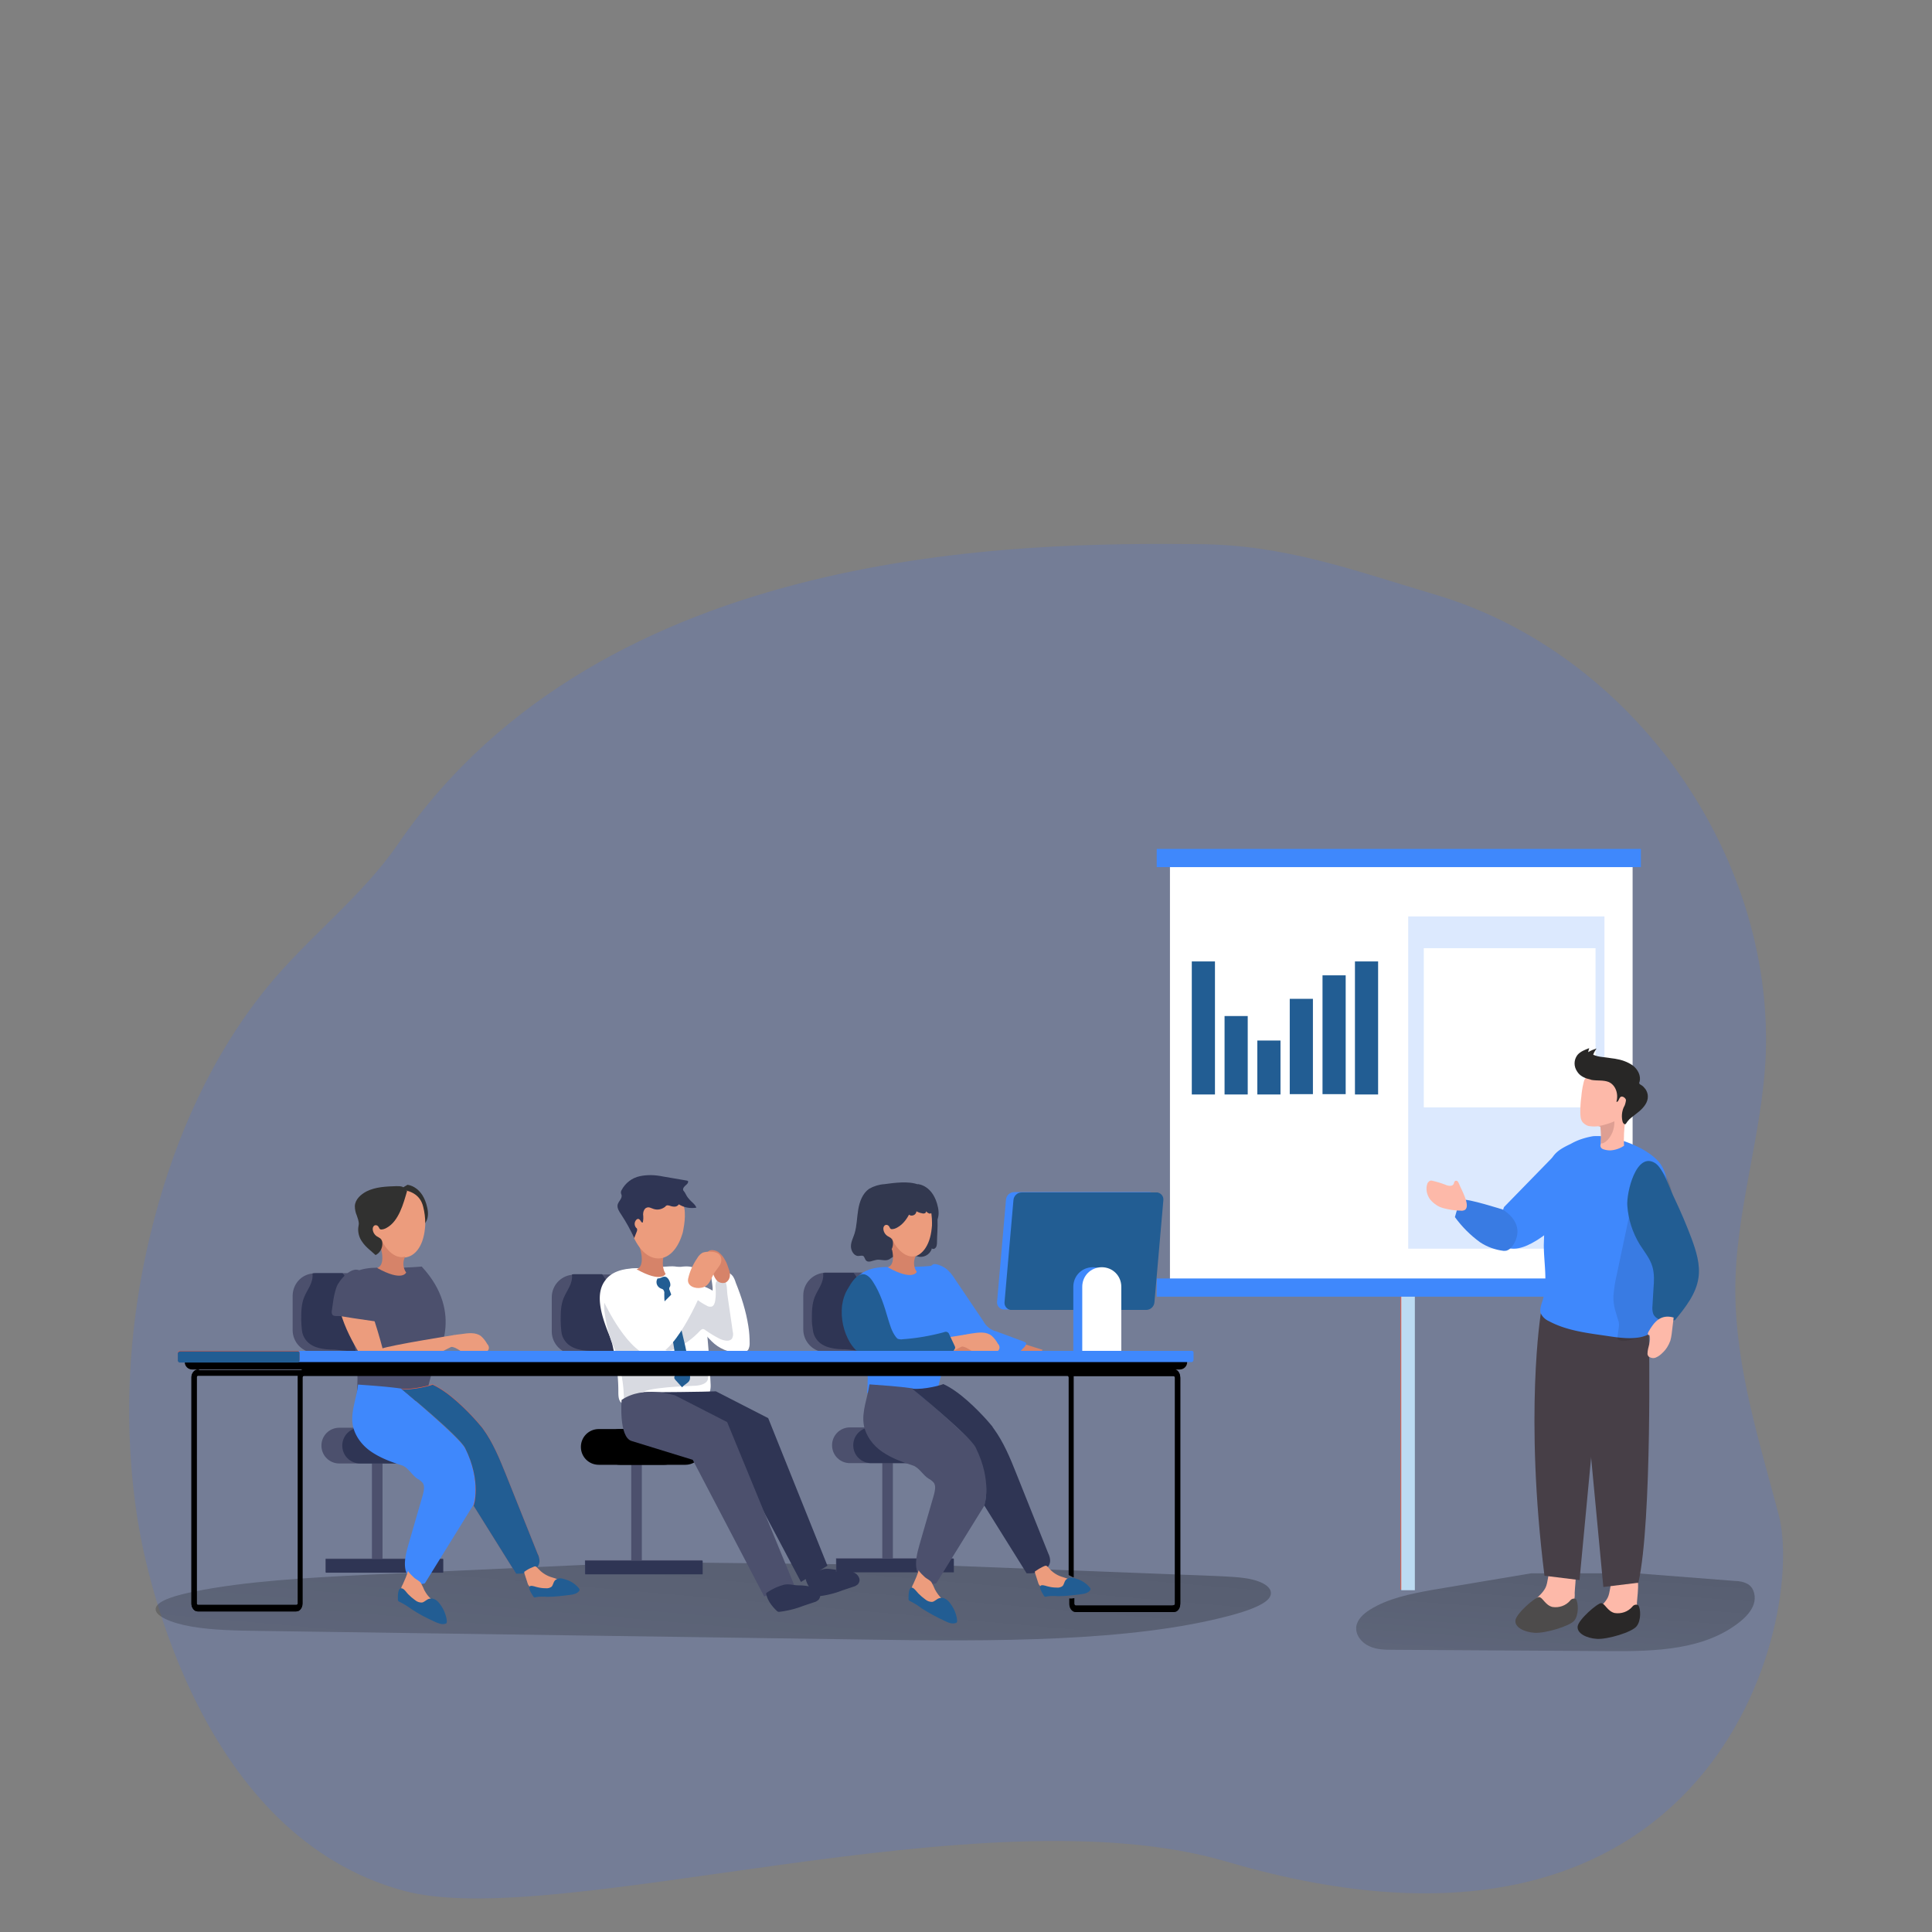 <?xml version="1.0" encoding="utf-8"?>
<svg viewBox="0 0 500 500" xmlns="http://www.w3.org/2000/svg">
  <rect x="0" y="0" width="500" height="500" fill="#808080" stroke="none"/>
  <defs>
    <path id="H" d="M161.7 278.3h-19.8c-3 0-5.4-2.4-5.4-5.4 0-3 2.4-5.4 5.4-5.4h19.8c3 0 5.4 2.4 5.4 5.4 0 3-2.5 5.4-5.4 5.4z"/>
    <path id="I" d="M214.3 310.2a16.28 16.28 0 013.1.3c1 .1 1.9.5 2.6 1.1.4.4.7.9.8 1.4.1.6-.1 1.1-.5 1.6-.4.3-.8.6-1.3.7l-3.3 1.1c-2.3.9-4.7 1.5-7.2 1.8h-.4c-.1-.1-.2-.1-.3-.2-1.5-1.4-2.9-3.2-3.3-5.2v-.2c0-.1.1-.1.2-.2 1.5-1 3.1-1.8 4.9-2.3 1.6-.5 3.1.1 4.7.1z"/>
    <path id="J" d="M81 215.7c4.2.3 6.7-3.6 7.2-8.7.1-.6.1-1.1.1-1.7 0-1.7-.2-3.3-.6-4.9-1.8-7.8-13-4.7-13-4.7-8.7 3.9-1 19.4 6.3 20z"/>
    <path id="K" d="M76.6 243.2l-3.2 7s-6.9-8.6-9.5-17.8c-2.3-8.2 1.8-10.2 1.8-10.2 3.1-1.1 5.2 3.3 8.3 12.2 1.6 4.9 2.6 8.8 2.6 8.8z"/>
    <path id="L" d="M82.3 255.4s17.3 14.1 19.2 17.8c5.1 10.2 2.6 17.5 2.6 17.5l12.8 20.5c3 .1 6.9-.7 7.1-3.7 0-.8-.2-1.7-.6-2.4l-9.6-24c-1.9-4.7-3.9-9.6-6.9-13.7l-.3-.4c-.2-.2-.8-1-1.8-2.1-2.8-3.1-8.2-8.6-13.1-10.8-.1.1-5.9 1.8-9.4 1.3z"/>
    <path id="M" d="M264.5 231.5h40.7c1.3 0 2.4-1 2.5-2.3l2.7-30.9c.1-1.1-.7-2.1-1.8-2.3h-41c-1.3 0-2.4 1-2.5 2.3l-2.7 30.9c-.1 1.1.7 2.1 1.8 2.3h.3z"/>
    <path id="N" d="M18.8 251.9v68.3c0 1.3.9 2.4 1.9 2.4h29.7c1.1 0 1.9-1.1 1.9-2.4v-68.3c0-.2.2-.5.4-.5h230.8c.2 0 .4.3.4.5v59.7c.3.2.7.3 1 .5l.5.2v-60.8h30.2c.2 0 .4.3.4.5v68.3c0 .2-.2.5-.4.5H286c-.2 0-.4-.3-.4-.5v-1.7c-.5.1-1 .2-1.5.1v1.7c0 1.3.9 2.4 1.9 2.4h29.7c1.1 0 1.9-1.1 1.9-2.4v-68.3c0-1.3-.9-2.4-1.9-2.4H20.8c-1.1-.2-2 .9-2 2.2zm1.6 0c0-.3.2-.5.4-.5H51v68.8c0 .2-.2.5-.4.5H20.8c-.3 0-.4-.3-.4-.5v-68.3z"/>
    <path id="O" d="M20.8 322.6h29.7c1.1 0 1.9-1.1 1.9-2.4v-68.3c0-.2.2-.5.4-.5h262.9c.3 0 .4.2.4.5v68.3c0 .3-.2.5-.4.5-.5.1-.8.6-.7 1.1.1.4.4.7.7.7 1.1 0 1.9-1.1 1.9-2.4v-68.3c0-1.3-.9-2.4-1.9-2.4H52.9c-1.1 0-1.9 1.1-1.9 2.4v68.3c0 .2-.2.5-.4.5H20.8c-.3 0-.4-.2-.4-.5v-68.3c0-.3.2-.5.4-.5.5-.1.8-.6.7-1.1-.1-.4-.4-.7-.7-.7-1.1 0-1.9 1.1-1.9 2.4v68.3c-.1 1.3.8 2.4 1.9 2.4z"/>
    <path id="P" d="M15.3 244H51c.3 0 .6.3.5.7v2c0 .3-.2.6-.5.7H15.3c-.4 0-.7-.4-.6-.8v-1.7c-.1-.5.2-.8.6-.9z"/>
  </defs>
  <g class="X" transform="matrix(0.856, 0, 0, 0.856, 33.424, 140.733)" style="fill: rgb(252, 91, 63);">
    <path d="M2.7 295.9c2.7 16.8 19.4 94.8 80.2 111.3 46 12.6 175.2-30.5 248.8-8.8C479.8 442 507 325 498.7 293.5c-5.8-22-12.9-44.1-13.1-67.1-.2-24 8.2-47.7 9.2-71.9 2.3-61.3-40.7-121.4-99.5-139C370.1 8 349.6.3 323.3.1 270-.4 143.6.1 81.4 90.6c-11.1 16.2-27.3 28.3-39.7 43.5-16.6 20.4-27.6 45-34.2 70.4-7.8 29.8-9.7 61.2-4.8 91.4z" opacity=".18" class="d" style="fill: rgb(63, 114, 252);"/>
    <path d="M384.4 209.8h4.1v106.4h-4.1z"/>
  </g>
  <path d="M 362.65 320.419 L 366.162 320.419 L 366.162 411.548 L 362.65 411.548 Z" fill="#bcdbf2" style=""/>
  <linearGradient id="A" gradientUnits="userSpaceOnUse" x1="128.636" y1="169.304" x2="89.457" y2="-359.522" gradientTransform="matrix(0.462, 0.006, 0.006, -0.462, 133.826, 380.443)">
    <stop offset="0.01"/>
    <stop offset="0.08" stop-opacity=".69"/>
    <stop offset="0.21" stop-opacity=".32"/>
    <stop offset="1" stop-opacity="0"/>
  </linearGradient>
  <path d="M 243.944 405.124 L 314.603 407.865 C 317.943 408.036 321.454 408.122 324.195 408.807 C 328.649 409.92 329.848 412.061 328.22 413.86 C 326.593 415.573 322.653 416.943 318.542 418.057 C 292.763 424.994 256.705 424.823 223.56 424.309 L 67.34 422.082 C 61.345 421.996 55.093 421.911 49.612 420.969 C 44.13 420.027 39.591 418.057 40.362 416.001 C 41.047 414.117 45.672 412.832 50.297 411.89 C 63.829 409.149 79.931 408.293 95.604 407.522 L 167.119 404.268" fill="url(#A)" style=""/>
  <linearGradient id="B" gradientUnits="userSpaceOnUse" x1="607.068" y1="109.88" x2="580.512" y2="-248.631" gradientTransform="matrix(0.462, 0, 0, -0.462, 127.399, 392.867)">
    <stop offset="0.01"/>
    <stop offset="0.08" stop-opacity=".69"/>
    <stop offset="0.21" stop-opacity=".32"/>
    <stop offset="1" stop-opacity="0"/>
  </linearGradient>
  <path d="M 423.716 407.18 L 448.982 409.149 C 450.181 409.149 451.38 409.406 452.408 410.006 C 454.035 411.034 454.464 413.346 453.864 415.145 C 453.265 416.943 451.894 418.399 450.438 419.598 C 441.274 427.05 428.427 427.392 416.522 427.307 L 360.68 426.964 C 358.539 426.964 356.312 426.964 354.343 426.022 C 352.373 425.165 350.745 423.11 351.002 420.969 C 351.259 419.084 352.887 417.628 354.514 416.601 C 359.31 413.603 365.048 412.49 370.701 411.462 L 396.224 407.18" fill="url(#B)" style=""/>
  <path d="M 302.783 222.354 L 422.517 222.354 L 422.517 332.496 L 302.783 332.496 Z" class="Y" style="fill: rgb(255, 255, 255);"/>
  <path d="M 364.449 237.171 L 415.237 237.171 L 415.237 323.16 L 364.449 323.16 Z" opacity=".18" class="X d" style="fill: rgb(63, 136, 252);"/>
  <path d="M 368.474 245.393 L 412.925 245.393 L 412.925 286.589 L 368.474 286.589 Z" class="Y" style="fill: rgb(255, 255, 255);"/>
  <path d="M 299.357 219.699 L 424.659 219.699 L 424.659 224.409 L 299.357 224.409 Z M 299.357 330.868 L 424.659 330.868 L 424.659 335.579 L 299.357 335.579 Z" class="X" style="fill: rgb(63, 136, 252);"/>
  <g class="Z" transform="matrix(0.856, 0, 0, 0.856, 33.424, 140.733)" style="fill: rgb(76, 80, 109);">
    <path d="M151.8 278.3h3.2v29.5h-3.2z"/>
    <path d="M137.8 307.3h35.5v4.1h-35.5z"/>
  </g>
  <path d="M 151.446 403.925 L 181.85 403.925 L 181.85 407.436 L 151.446 407.436 Z" class="a" style="fill: rgb(47, 53, 84);"/>
  <path d="M 171.915 379.087 L 154.957 379.087 C 152.388 379.087 150.332 377.032 150.332 374.463 C 150.332 371.893 152.388 369.838 154.957 369.838 L 171.915 369.838 C 174.485 369.838 176.54 371.893 176.54 374.463 C 176.54 377.032 174.399 379.087 171.915 379.087 Z" style=""/>
  <path d="M 177.397 379.087 L 160.438 379.087 C 157.869 379.087 155.814 377.032 155.814 374.463 C 155.814 371.893 157.869 369.838 160.438 369.838 L 177.397 369.838 C 179.966 369.838 182.021 371.893 182.021 374.463 C 182.021 377.032 179.88 379.087 177.397 379.087 Z" style=""/>
  <path d="M 142.795 335.75 L 142.795 344.572 C 142.795 347.826 145.45 350.481 148.705 350.481 L 157.526 350.481 C 160.781 350.481 163.436 347.826 163.436 344.572 L 163.436 335.75 C 163.436 332.496 160.781 329.841 157.526 329.841 L 148.705 329.841 C 148.448 329.841 148.191 329.841 147.934 329.926 C 145.022 330.269 142.795 332.753 142.795 335.75 Z" class="Z" style="fill: rgb(76, 80, 109);"/>
  <path d="M 145.279 344.572 C 145.365 345.514 145.707 346.37 146.307 347.141 C 147.934 349.282 151.017 349.625 153.672 349.625 C 155.642 349.711 162.665 351.167 162.151 347.826 C 161.894 346.028 160.867 344.229 160.267 342.516 C 159.753 340.803 158.64 338.577 158.64 336.864 C 158.297 335.236 157.783 333.609 157.184 332.067 C 156.841 331.297 156.413 330.526 155.814 329.755 L 148.79 329.755 C 148.534 329.755 148.277 329.755 148.02 329.841 C 148.277 332.239 146.735 333.866 145.879 335.921 C 145.108 337.806 145.108 339.776 145.108 341.831 C 145.108 342.773 145.193 343.715 145.279 344.572 Z" class="a" style="fill: rgb(47, 53, 84);"/>
  <g class="Y" transform="matrix(0.856, 0, 0, 0.856, 33.424, 140.733)" style="fill: rgb(255, 255, 255);">
    <path d="M144.8 238.4c.5 1.2 1 2.4 1.3 3.7l1 4.6c.5 3.1.8 6.3.8 9.5 0 1.3 0 2.7.9 3.5.7.5 1.5.9 2.3.9 1.6.3 3.1 1 4.7 1.2 1.8.3 3.6.4 5.3.3 5.3 0 15.1-.6 14.7-8-.4-8.3-1-16.5-2.2-24.8-.4-2.8-.5-6-1.3-8.7-.7-2.2-3.3-2.3-5.5-2h-.4c-.4 0-.8.1-1.3.2a63.26 63.26 0 01-8.7.3c-3.3-.1-8.5-.4-11.7 2.7-.2.2-.4.4-.6.7-3.3 4-1.5 10.3.7 15.9z"/>
    <path d="M187.2 236.5c.3 1.8.4 3.5.4 5.3 0 .6-.1 1.2-.4 1.8-.5.8-1.7 1-2.7 1-3.2 0-6.2-1.3-8.4-3.5-2.1-2.1-4-4.3-5.7-6.7-1-1.1-1.4-2.6-1.3-4.1 0-2 .1-4 .3-6 0-.5 3.3-.1 3.6 0 1.2.3 2.4.9 3.4 1.5.1-1.3-.3-2.8-.4-4.2-.1-.4 0-.8.1-1.2.4-.7 1.3-.7 2-.7 1.6.1 3.4.4 4.4 1.7.4.6.7 1.3.9 2 1.7 4.2 3.1 8.6 3.8 13.1z"/>
  </g>
  <path d="M 189.644 344.657 C 189.815 345.257 189.73 345.856 189.473 346.37 C 188.873 347.312 187.417 346.97 186.389 346.542 C 185.019 345.856 183.734 345.086 182.535 344.229 C 182.364 344.058 182.021 343.887 181.764 343.972 C 181.593 344.058 181.422 344.144 181.251 344.315 C 179.366 346.37 177.054 348.083 174.485 349.197 C 173.628 349.539 172.429 349.796 171.829 349.111 C 171.23 348.426 171.658 347.141 172.258 346.285 L 178.852 336.007 C 178.92 335.854 179.042 335.732 179.195 335.665 C 179.452 335.579 179.709 335.75 179.88 335.921 C 180.822 336.692 181.85 337.377 182.878 337.891 C 183.22 338.148 183.734 338.234 184.163 338.148 C 184.762 337.977 185.019 337.206 185.105 336.521 C 185.276 335.408 185.276 334.38 185.19 333.266 C 185.105 332.838 185.19 332.324 185.276 331.896 C 185.619 331.125 186.561 330.868 187.246 331.211 C 187.332 331.211 187.332 331.297 187.417 331.297 C 188.274 331.896 188.102 334.294 188.274 335.236 L 189.644 344.657 Z M 166.691 344.315 C 167.29 345.428 168.061 346.37 169.089 347.141 C 170.202 347.998 172.686 351.252 174.228 350.31 C 173.542 350.91 172.772 351.338 171.829 351.595 C 174.228 353.308 177.225 353.736 180.137 354.25 C 180.908 354.336 181.593 354.592 182.278 354.935 C 182.964 355.363 183.306 356.048 183.22 356.819 C 183.049 358.104 181.336 358.532 180.052 358.618 C 176.797 358.789 173.542 358.875 170.373 359.303 C 167.633 359.646 164.721 360.331 163.008 362.558 C 162.922 362.729 162.751 362.9 162.494 362.986 C 162.151 363.071 161.809 362.9 161.638 362.558 C 161.466 362.215 161.466 361.872 161.466 361.53 C 161.381 358.875 161.038 356.134 160.267 353.565 C 159.925 352.537 159.925 351.424 159.582 350.481 C 159.239 349.282 158.554 348.083 158.126 346.884 C 157.27 344.401 156.756 341.917 156.413 339.262 C 156.242 337.463 156.327 335.236 157.869 334.294 C 159.068 333.695 160.524 333.866 161.552 334.637 C 162.58 335.493 163.35 336.607 163.864 337.806 C 164.806 340.033 165.577 342.345 166.691 344.315 Z" fill="#d8dae1" style=""/>
  <path d="M 173.371 333.009 C 173.285 333.095 173.2 333.266 173.2 333.438 C 173.2 333.609 173.2 333.78 173.285 333.866 C 174.741 337.72 175.855 341.66 176.711 345.685 C 177.568 349.197 178.339 352.708 178.596 356.305 C 178.596 356.562 178.596 356.819 178.51 357.076 C 178.253 357.933 177.054 358.275 176.54 359.046 L 174.827 357.162 C 174.741 357.076 174.656 356.905 174.57 356.819 C 174.485 356.648 174.485 356.391 174.57 356.22 C 175.17 352.366 174.485 348.426 173.628 344.657 C 172.857 341.403 171.829 338.148 171.915 334.808 C 171.988 334.403 171.861 333.988 171.573 333.695 C 171.401 333.609 171.23 333.523 170.973 333.438 C 170.031 333.009 169.603 331.896 170.117 330.954 C 170.117 330.954 170.117 330.868 170.202 330.868 C 170.545 330.868 170.887 330.783 171.23 330.611 C 171.573 330.44 171.915 330.354 172.258 330.44 C 173.029 330.611 173.799 332.324 173.371 333.009 Z" class="X" style="fill: rgb(34, 93, 147);"/>
  <path d="M 157.355 330.783 C 160.096 328.128 164.635 328.385 167.376 328.47 C 169.86 328.556 172.343 328.47 174.827 328.213 C 175.17 328.128 175.512 328.128 175.941 328.042 C 174.485 327.442 172.343 327.871 170.802 327.871 C 168.404 327.956 166.005 328.128 163.607 328.299 C 161.295 328.642 158.811 329.07 157.355 330.783 Z" class="Y" style="fill: rgb(255, 255, 255);"/>
  <path d="M 165.834 320.933 C 166.776 323.417 169.431 324.702 172.001 323.931 C 172.001 323.931 170.802 327.442 172.258 329.669 C 172.258 329.669 171.316 332.153 164.721 328.47 C 164.721 328.47 166.519 328.299 166.005 324.702 C 165.834 323.417 165.406 322.218 164.721 321.19 C 164.978 321.447 165.32 321.447 165.577 321.19 C 165.749 321.105 165.834 321.019 165.834 320.933 Z" class="c" style="fill: rgb(214, 131, 105);"/>
  <path d="M 169.003 325.473 C 172.429 326.5 175.255 323.674 176.54 319.477 C 176.711 319.049 176.797 318.535 176.883 318.021 C 177.14 316.651 177.311 315.195 177.225 313.739 C 177.054 306.887 167.119 307.572 167.119 307.572 C 159.239 309.371 163.008 323.674 169.003 325.473 Z" class="b" style="fill: rgb(236, 156, 125);"/>
  <path d="M 190.5 368.296 L 190.329 368.125 L 191.871 369.923 L 190.5 368.296 Z" class="g" style="fill: rgb(220, 155, 213);"/>
  <path d="M 174.142 306.459 C 175.427 306.802 176.54 307.572 177.225 308.6 C 177.568 309.2 177.825 309.799 178.339 310.313 C 178.938 311.084 179.88 311.598 180.223 312.54 C 178.681 312.797 177.054 312.54 175.684 311.683 C 175.427 312.026 175.084 312.283 174.57 312.283 C 174.142 312.283 173.714 312.197 173.285 312.026 C 173.029 311.94 172.772 311.94 172.6 311.94 C 172.429 312.026 172.258 312.112 172.172 312.283 C 171.316 312.968 170.202 313.225 169.174 312.883 C 168.575 312.711 167.975 312.283 167.376 312.54 C 166.776 312.711 166.434 313.568 166.434 314.253 C 166.519 314.938 166.519 315.709 166.348 316.394 C 165.92 316.48 165.834 315.794 165.406 315.538 C 165.063 315.281 164.635 315.623 164.464 315.966 C 164.121 316.565 164.207 317.25 164.635 317.764 C 164.796 317.846 164.895 318.012 164.892 318.193 C 164.892 318.364 164.892 318.535 164.806 318.706 L 164.121 320.419 C 163.179 318.278 162.066 316.308 160.781 314.339 C 160.267 313.568 159.668 312.711 159.839 311.769 C 160.096 310.827 161.038 310.227 160.867 309.285 C 160.781 309.114 160.781 308.943 160.695 308.771 C 160.695 308.515 160.695 308.258 160.867 308.001 C 161.809 306.202 163.522 304.832 165.577 304.403 C 167.547 303.975 169.603 304.061 171.658 304.489 L 177.653 305.517 C 177.825 305.517 177.996 305.603 178.082 305.688 L 178.082 305.945 C 177.996 306.373 177.568 306.63 177.225 306.973 C 176.883 307.315 176.626 307.744 176.883 308.172 M 166.605 360.331 C 166.605 360.331 170.802 370.78 174.142 371.893 C 177.482 373.007 189.987 376.775 189.987 376.775 L 207.287 409.406 L 214.139 405.21 L 198.808 367.011 L 185.276 360.074 C 185.276 360.074 181.85 360.245 166.605 360.331 Z" class="a" style="fill: rgb(47, 53, 84);"/>
  <path d="M 160.867 362.301 C 160.867 362.301 160.096 371.893 163.436 372.921 L 179.281 377.803 L 197.78 413.175 L 205.489 410.092 L 188.188 368.039 L 174.656 361.102 C 174.57 361.187 166.691 358.361 160.867 362.301 Z" class="Z" style="fill: rgb(76, 80, 109);"/>
  <g class="a" transform="matrix(0.856, 0, 0, 0.856, 33.424, 140.733)" style="fill: rgb(47, 53, 84);">
    <path d="M214.3 310.2a16.28 16.28 0 013.1.3c1 .1 1.9.5 2.6 1.1.4.4.7.9.8 1.4.1.6-.1 1.1-.5 1.6-.4.3-.8.6-1.3.7l-3.3 1.1c-2.3.9-4.7 1.5-7.2 1.8h-.4c-.1-.1-.2-.1-.3-.2-1.5-1.4-2.9-3.2-3.3-5.2v-.2c0-.1.1-.1.2-.2 1.5-1 3.1-1.8 4.9-2.3 1.6-.5 3.1.1 4.7.1z" transform="matrix(1, 0, 0, 1, 0, 0)"/>
    <path d="M214.3 310.2a16.28 16.28 0 013.1.3c1 .1 1.9.5 2.6 1.1.4.4.7.9.8 1.4.1.6-.1 1.1-.5 1.6-.4.3-.8.6-1.3.7l-3.3 1.1c-2.3.9-4.7 1.5-7.2 1.8h-.4c-.1-.1-.2-.1-.3-.2-1.5-1.4-2.9-3.2-3.3-5.2v-.2c0-.1.1-.1.2-.2 1.5-1 3.1-1.8 4.9-2.3 1.6-.5 3.1.1 4.7.1z" transform="matrix(1, 0, 0, 1, -11.9, 4.7)"/>
  </g>
  <path d="M 155.728 335.75 C 155.728 335.75 161.638 349.025 167.89 350.824 C 174.142 352.623 181.679 334.037 181.679 334.037 L 176.626 332.153 L 168.147 340.632 C 168.147 340.632 162.922 329.498 160.781 330.012 C 158.64 330.526 154.871 333.438 155.728 335.75 Z" class="Y" style="fill: rgb(255, 255, 255);"/>
  <path d="M 182.964 324.702 C 183.049 325.216 183.22 325.73 183.563 326.072 C 183.991 326.929 184.248 327.785 184.334 328.727 C 184.505 329.669 184.848 330.526 185.362 331.211 C 185.961 331.982 186.989 332.239 187.845 331.896 C 188.445 331.553 188.788 330.954 188.873 330.354 C 188.959 329.669 188.873 329.07 188.616 328.47 C 188.359 327.699 188.102 326.843 187.674 326.158 C 187.332 325.473 186.818 324.787 186.218 324.274 C 185.533 323.503 183.049 322.903 182.964 324.702 Z" class="c" style="fill: rgb(214, 131, 105);"/>
  <path d="M 180.48 325.558 C 180.799 324.982 181.274 324.507 181.85 324.188 C 182.364 324.017 182.964 323.931 183.563 323.931 C 184.676 323.931 185.961 324.102 186.475 325.13 C 186.823 325.918 186.725 326.832 186.218 327.528 C 185.79 328.213 185.19 328.898 184.762 329.584 C 184.163 330.611 183.82 331.896 182.878 332.667 C 182.45 333.009 182.021 333.181 181.508 333.266 C 179.88 333.609 177.739 332.838 178.082 330.954 C 178.51 328.984 179.366 327.186 180.48 325.558 Z" class="b" style="fill: rgb(236, 156, 125);"/>
  <g class="Z" transform="matrix(0.856, 0, 0, 0.856, 33.424, 140.733)" style="fill: rgb(76, 80, 109);">
    <path d="M73.4 277.9h3.2v29.5h-3.2z"/>
    <path d="M59.4 306.8h35.5v4.1H59.4z"/>
  </g>
  <path d="M 84.299 403.497 L 114.703 403.497 L 114.703 407.008 L 84.299 407.008 Z" class="a" style="fill: rgb(47, 53, 84);"/>
  <path d="M 104.768 378.745 L 87.81 378.745 C 85.241 378.745 83.185 376.689 83.185 374.12 C 83.185 371.551 85.241 369.495 87.81 369.495 L 104.768 369.495 C 107.337 369.495 109.393 371.551 109.393 374.12 C 109.393 376.689 107.337 378.745 104.768 378.745 Z" class="Z" style="fill: rgb(76, 80, 109);"/>
  <path d="M 110.249 378.745 L 93.206 378.745 C 90.636 378.745 88.581 376.689 88.581 374.12 C 88.581 371.551 90.636 369.495 93.206 369.495 L 110.164 369.495 C 112.733 369.495 114.789 371.551 114.789 374.12 C 114.874 376.689 112.819 378.745 110.249 378.745 Z" class="a" style="fill: rgb(47, 53, 84);"/>
  <path d="M 75.734 335.408 L 75.734 344.229 C 75.734 347.484 78.389 350.139 81.643 350.139 L 90.465 350.139 C 93.72 350.139 96.375 347.484 96.375 344.229 L 96.375 335.408 C 96.375 332.153 93.72 329.498 90.465 329.498 L 81.558 329.498 C 81.301 329.498 81.044 329.498 80.787 329.584 C 77.875 329.926 75.734 332.41 75.734 335.408 Z" class="Z" style="fill: rgb(76, 80, 109);"/>
  <path d="M 78.132 344.229 C 78.218 345.171 78.56 346.028 79.16 346.799 C 80.787 348.94 83.87 349.282 86.525 349.282 C 88.495 349.368 95.518 350.824 95.004 347.484 C 94.747 345.685 93.72 343.887 93.12 342.174 C 92.606 340.461 91.493 338.234 91.493 336.521 C 91.15 334.894 90.636 333.266 90.037 331.725 C 89.694 330.954 89.266 330.183 88.666 329.498 L 81.643 329.498 C 81.387 329.498 81.13 329.498 80.873 329.584 C 81.13 331.982 79.588 333.609 78.731 335.665 C 77.961 337.549 77.961 339.519 77.961 341.574 C 77.961 342.431 78.046 343.373 78.132 344.229 Z" class="a" style="fill: rgb(47, 53, 84);"/>
  <path d="M 109.136 327.785 C 106.138 328.042 103.226 328.128 100.229 328.128 C 97.231 328.042 92.349 327.699 89.609 330.954 C 86.268 334.979 89.18 342.088 91.493 347.484 C 92.349 349.454 92.778 355.963 92.349 360.673 C 92.349 360.673 101.685 363.928 109.907 362.215 L 112.733 351.595 C 112.733 351.68 120.527 340.033 109.136 327.785 Z" class="Z" style="fill: rgb(76, 80, 109);"/>
  <path d="M 105.453 306.63 C 105.453 306.63 109.393 306.887 110.592 312.626 C 111.791 318.364 106.053 318.278 106.053 318.278 L 102.541 308.343 L 105.453 306.63 Z" class="h" style="fill: rgb(49, 49, 48);"/>
  <path d="M 103.798 325.473 C 107.395 325.73 109.537 322.389 109.965 318.021 C 110.05 317.507 110.05 317.079 110.05 316.565 C 110.05 315.109 109.879 313.739 109.537 312.369 C 107.995 305.688 98.402 308.343 98.402 308.343 C 90.951 311.683 97.546 324.959 103.798 325.473 Z" style="fill: rgb(236, 156, 125);"/>
  <path d="M 98.687 320.591 C 99.287 322.561 101.942 326.072 104.854 325.216 C 104.169 326.5 104.254 328.128 105.111 329.327 C 105.111 329.327 104.169 331.81 97.574 328.128 C 97.574 328.128 99.372 327.956 98.858 324.359 C 98.687 323.074 98.259 321.961 97.574 320.848 C 97.831 321.105 98.173 321.105 98.43 320.933 C 98.602 320.848 98.687 320.676 98.687 320.591 Z" class="c" style="fill: rgb(214, 131, 105);"/>
  <path d="M 105.368 308.172 C 104.425 311.427 103.226 316.051 100.058 317.764 C 99.629 318.021 99.115 318.193 98.602 318.193 C 98.088 318.107 98.173 317.679 97.831 317.336 C 97.574 317.079 97.231 316.994 96.889 317.165 C 96.632 317.336 96.46 317.679 96.46 318.021 C 96.46 318.792 96.889 319.563 97.574 319.991 C 97.916 320.162 98.173 320.334 98.43 320.505 C 98.773 320.848 98.944 321.276 98.944 321.704 C 99.03 322.903 98.43 324.102 97.402 324.702 C 97.317 324.787 97.231 324.787 97.231 324.787 C 97.146 324.787 97.06 324.702 96.974 324.616 L 95.518 323.331 C 94.833 322.732 94.234 322.132 93.72 321.362 C 93.034 320.419 92.692 319.306 92.692 318.107 C 92.692 317.593 92.863 317.079 92.863 316.565 C 92.778 315.88 92.606 315.281 92.349 314.595 C 92.007 313.825 91.835 312.968 91.835 312.112 C 91.921 310.399 93.377 309.114 94.833 308.343 C 97.231 307.144 99.972 307.059 102.627 306.973 C 103.141 306.973 103.655 306.973 104.169 307.144 C 104.768 307.572 104.939 308.086 105.368 308.172 Z" class="h" style="fill: rgb(49, 49, 48);"/>
  <g class="b" transform="matrix(0.856, 0, 0, 0.856, 33.424, 140.733)" style="fill: rgb(236, 156, 125);">
    <path d="M76.6 243.2l-3.2 7s-6.9-8.6-9.5-17.8c-2.3-8.2 1.8-10.2 1.8-10.2 3.1-1.1 5.2 3.3 8.3 12.2 1.6 4.9 2.6 8.8 2.6 8.8z" transform="matrix(1, 0, 0, 1, 0, 0)"/>
    <path d="M73.4 250.2s-.1-5.7 2.7-6.8 22.3-4.2 22.3-4.2l1.8 2.1c-.1 0-19.2 11-26.8 8.9z"/>
  </g>
  <path d="M 123.353 367.953 L 123.182 367.782 L 124.724 369.581 L 123.353 367.953 Z" class="g" style="fill: rgb(220, 155, 213);"/>
  <g class="X" transform="matrix(0.856, 0, 0, 0.856, 33.424, 140.733)" style="fill: rgb(252, 91, 63);">
    <path d="M67.6 266.4c.6 3.3 2.8 6.2 5.6 8.1s6 3.1 9.2 4.1c1.9.6 3.1 3 4.8 4.1a5.09 5.09 0 011.6 1.3c.6 1 .3 2.3 0 3.5l-4.4 15.2c-.7 2.5-1.4 5.2-.8 7.7.7 2.5 3.4 4.7 5.8 3.9l14.6-23.6c7.3-11.8 2.4-9.5-2.6-17.5-2.2-3.5-19.2-17.8-19.2-17.8-4.3-.6-8.8-.9-13-1.2-.4 4.1-2.3 8.2-1.6 12.2z" style="fill: rgb(63, 136, 252);"/>
    <path d="M82.3 255.4s17.3 14.1 19.2 17.8c5.1 10.2 2.6 17.5 2.6 17.5l12.8 20.5c3 .1 6.9-.7 7.1-3.7 0-.8-.2-1.7-.6-2.4l-9.6-24c-1.9-4.7-3.9-9.6-6.9-13.7l-.3-.4c-.2-.2-.8-1-1.8-2.1-2.8-3.1-8.2-8.6-13.1-10.8-.1.1-5.9 1.8-9.4 1.3z" transform="matrix(1, 0, 0, 1, 0, 0)"/>
  </g>
  <path d="M 103.912 359.474 C 103.912 359.474 118.728 371.551 120.356 374.719 C 124.724 383.455 122.583 389.708 122.583 389.708 L 133.545 407.265 C 136.115 407.351 139.455 406.666 139.626 404.096 C 139.626 403.411 139.455 402.64 139.112 402.041 L 130.89 381.486 C 129.263 377.46 127.55 373.263 124.981 369.752 L 124.724 369.409 C 124.552 369.238 124.039 368.553 123.182 367.611 C 120.784 364.956 116.159 360.245 111.962 358.361 C 111.877 358.447 106.909 359.903 103.912 359.474 Z" style="fill: rgb(34, 93, 147);"/>
  <path d="M 111.534 413.774 C 112.476 414.716 113.847 415.573 113.761 416.943 C 113.761 417.115 113.761 417.2 113.675 417.286 C 113.504 417.457 113.333 417.457 113.161 417.457 C 110.164 417.8 107.337 416.001 105.025 414.031 C 104.425 413.603 103.912 413.004 103.655 412.233 C 103.655 411.462 103.826 410.691 104.254 410.006 C 104.768 408.892 105.282 407.693 105.625 406.494 C 105.539 406.837 106.995 408.122 107.252 408.379 C 107.766 408.807 108.622 409.149 108.965 409.749 C 109.307 410.348 109.564 410.948 109.821 411.548 C 110.335 412.49 110.849 413.175 111.534 413.774 Z M 142.538 408.122 C 143.566 408.464 144.851 408.721 145.45 409.578 C 145.536 409.749 145.622 409.92 145.707 410.177 C 145.707 410.691 145.108 411.034 144.508 411.119 C 142.367 411.548 140.14 411.291 137.913 410.948 C 137.656 410.948 137.314 410.862 137.143 410.691 C 136.886 410.434 136.629 410.092 136.543 409.749 L 135.687 407.094 L 135.687 406.837 C 135.687 406.751 135.772 406.666 135.858 406.666 C 136.457 406.237 137.057 405.895 137.742 405.638 C 138.599 405.21 138.684 405.295 139.284 405.98 C 140.14 406.923 141.254 407.693 142.538 408.122 Z M 119.414 345.257 C 121.127 345 123.096 344.743 124.467 345.771 C 125.152 346.37 125.666 347.056 126.094 347.826 C 126.608 348.34 126.694 349.111 126.18 349.625 C 125.923 349.968 125.495 350.053 125.152 350.053 C 123.525 350.396 121.812 350.824 120.356 350.224 C 119.242 349.796 118.3 348.854 117.101 348.597 C 116.93 348.597 116.673 348.512 116.502 348.426 C 116.33 348.255 116.245 348.083 116.159 347.912 C 115.474 345.514 117.872 345.428 119.414 345.257 Z" class="b" style="fill: rgb(236, 156, 125);"/>
  <path d="M 137.913 413.004 C 137.999 413.089 138.085 413.26 138.17 413.346 C 138.342 413.432 138.513 413.432 138.684 413.346 C 139.626 413.175 140.654 413.175 141.596 413.26 C 143.566 413.26 145.622 413.004 147.591 412.747 C 148.448 412.661 149.39 412.404 149.904 411.719 C 149.99 411.633 149.99 411.548 149.99 411.462 C 149.99 411.291 149.904 411.119 149.818 411.034 C 148.946 409.981 147.785 409.207 146.478 408.807 C 145.964 408.636 145.45 408.464 144.936 408.464 C 144.423 408.464 143.909 408.721 143.566 409.064 C 143.223 409.492 143.138 410.177 142.795 410.605 C 142.367 410.948 141.767 411.119 141.168 411.034 C 140.483 411.034 139.798 410.948 139.112 410.777 C 138.599 410.691 137.913 410.348 137.314 410.434 C 136.372 410.691 137.571 412.404 137.913 413.004 Z M 102.97 413.86 C 102.97 414.031 102.97 414.203 103.055 414.288 C 103.141 414.46 103.398 414.545 103.569 414.631 C 104.597 415.145 105.539 415.744 106.481 416.429 C 108.365 417.714 110.421 418.742 112.476 419.684 C 113.418 420.112 114.446 420.54 115.303 420.198 C 115.388 420.198 115.56 420.112 115.56 420.027 C 115.645 419.855 115.645 419.684 115.645 419.513 C 115.474 417.971 114.874 416.515 113.932 415.23 C 113.59 414.716 113.161 414.288 112.733 414.031 C 112.219 413.689 111.62 413.603 111.02 413.774 C 110.421 413.946 109.907 414.545 109.307 414.716 C 108.622 414.802 107.937 414.545 107.423 414.117 C 106.782 413.653 106.181 413.138 105.625 412.575 C 105.196 412.147 104.768 411.376 104.169 411.119 C 102.884 410.605 102.97 413.004 102.97 413.86 Z" class="X" style="fill: rgb(34, 93, 147);"/>
  <g class="Z" transform="matrix(0.856, 0, 0, 0.856, 33.424, 140.733)" style="fill: rgb(76, 80, 109);">
    <path d="M62.6 225c-.5 1.5-.8 3-1 4.6l-.3 2.1c-.1.4-.1.9.1 1.3.3.7 1.8.4 2.5.5l3.7.6 7.5 1.1c.1-1.3.1-2.6-.1-3.8s-.7-2.3-1-3.5c-.2-1-.3-2-.6-2.9-.5-2-1.7-3.8-3.4-5.1-2.6-1.9-6.5 2.7-7.3 4.8 0 .1 0 .2-.1.3zm165.1 52.8h3.2v29.5h-3.2z"/>
    <path d="M213.7 306.7h35.5v4.1h-35.5z"/>
  </g>
  <path d="M 216.451 403.411 L 246.856 403.411 L 246.856 406.923 L 216.451 406.923 Z" class="a" style="fill: rgb(47, 53, 84);"/>
  <path d="M 236.921 378.659 L 219.963 378.659 C 217.394 378.659 215.338 376.604 215.338 374.034 C 215.338 371.465 217.394 369.409 219.963 369.409 L 236.921 369.409 C 239.49 369.409 241.546 371.465 241.546 374.034 C 241.546 376.604 239.49 378.659 236.921 378.659 Z" class="Z" style="fill: rgb(76, 80, 109);"/>
  <path d="M 242.402 378.659 L 225.444 378.659 C 222.875 378.659 220.819 376.604 220.819 374.034 C 220.819 371.465 222.875 369.409 225.444 369.409 L 242.402 369.409 C 244.972 369.409 247.027 371.465 247.027 374.034 C 247.027 376.604 244.972 378.659 242.402 378.659 Z" class="a" style="fill: rgb(47, 53, 84);"/>
  <path d="M 207.887 335.236 L 207.887 344.058 C 207.887 347.312 210.542 349.968 213.796 349.968 L 222.618 349.968 C 223.646 349.968 224.588 349.711 225.444 349.197 C 226.129 348.768 226.815 348.255 227.329 347.569 C 228.099 346.542 228.528 345.343 228.528 344.058 L 228.528 335.236 C 228.528 331.982 225.873 329.327 222.618 329.327 L 213.796 329.327 C 213.539 329.327 213.282 329.327 213.026 329.412 C 210.028 329.841 207.887 332.324 207.887 335.236 Z" class="Z" style="fill: rgb(76, 80, 109);"/>
  <path d="M 210.37 344.144 C 210.456 345.086 210.799 345.942 211.398 346.713 C 213.026 348.854 216.109 349.197 218.764 349.197 C 220.734 349.282 227.757 350.738 227.243 347.398 C 226.986 345.6 225.958 343.801 225.359 342.088 C 224.845 340.375 223.731 338.148 223.731 336.435 C 223.389 334.808 222.875 333.181 222.275 331.639 C 221.933 330.868 221.505 330.098 220.905 329.412 L 213.796 329.412 C 213.539 329.412 213.282 329.412 213.026 329.498 C 213.282 331.896 211.741 333.523 210.884 335.579 C 210.114 337.463 210.114 339.433 210.114 341.489 C 210.114 342.345 210.199 343.201 210.37 344.144 Z" class="a" style="fill: rgb(47, 53, 84);"/>
  <path d="M 225.444 319.82 C 226.815 321.704 230.84 323.417 230.84 323.417 C 231.268 321.618 230.326 320.933 230.326 320.933 C 229.298 321.019 227.928 318.45 228.356 317.679 C 228.956 316.651 229.641 317.079 230.241 317.507 C 231.268 316.651 231.953 315.452 232.125 314.082 C 232.21 313.311 230.84 311.084 233.409 310.142 C 235.979 309.2 239.662 310.142 239.662 310.142 C 239.662 310.142 240.604 307.744 237.606 306.545 C 235.122 305.603 231.44 306.116 228.87 306.459 C 227.5 306.545 226.129 306.973 224.93 307.658 C 223.217 308.857 222.447 310.998 222.104 313.054 C 221.762 315.109 221.762 317.25 221.162 319.22 C 220.819 320.334 220.22 321.362 220.22 322.561 C 220.22 323.674 220.991 325.044 222.104 325.044 C 222.532 325.044 223.046 324.873 223.389 325.044 C 223.731 325.216 223.817 325.901 224.16 326.243 C 224.759 326.843 225.787 326.243 226.729 326.072 C 227.842 325.815 229.127 326.5 230.155 325.901 C 230.583 325.644 230.926 325.301 231.354 325.216 C 231.953 325.13 232.467 325.73 233.067 325.815 C 234.095 325.986 234.951 324.616 235.979 324.702 C 236.447 324.805 236.905 324.948 237.349 325.13 C 238.891 325.644 240.604 324.787 241.118 323.246 L 241.118 323.074 C 241.46 323.331 241.888 323.246 242.145 322.903 C 242.145 322.903 242.145 322.818 242.231 322.818 C 242.402 322.475 242.488 322.047 242.488 321.618 C 242.488 318.193 243.43 312.711 240.775 309.971 C 238.805 307.915 235.551 307.401 232.724 307.829 C 230.412 308.258 225.273 309.457 224.245 311.598 C 223.217 313.739 224.16 317.936 225.444 319.82 Z" class="e" style="fill: rgb(50, 56, 79);"/>
  <g class="c" transform="matrix(0.856, 0, 0, 0.856, 33.424, 140.733)" style="fill: rgb(214, 131, 105);">
    <path d="M249.5 245.3c-2.5-6.5-4.9-14.1-4.9-14.1l-1.9-12.9c6.3-.4 8.3 7.6 9.7 11.9 1.1 3.6 4.2 12.3 5.2 15h-8.1z"/>
    <path d="M276.2 243.7c-1.6 2-4.6 2.2-7.2 2.2h-12.7c-.5.1-1 0-1.4-.3s-.6-.6-.8-1.1c-.6-1.2-3-6.1-2-7.2s5.9 1 7.2 1.4c5.6 1.5 11.2 3.2 16.9 5z"/>
  </g>
  <g class="X" transform="matrix(0.856, 0, 0, 0.856, 33.424, 140.733)" style="fill: rgb(252, 91, 63);">
    <path d="M246.9 219.1c1.2.9 2.1 2.1 2.9 3.4l8.5 12.6c.8 1.5 2.2 2.6 3.8 3l8.4 3.1c.3.1.6.3.7.5s-.2.7-.4 1l-3.1 3.2c-.3.4-.7.7-1.1.8-.5.1-.9 0-1.3-.2l-16.4-5.3c-.5-.1-1-.4-1.4-.7-.7-.7-.8-1.8-.9-2.8-.1-2.8-.6-5.6-1.4-8.3-1-2.8-2.6-5.5-2.9-8.6-.1-1-.4-2.4.7-2.9.7-.5 3 .5 3.9 1.2z" style="fill: rgb(63, 136, 252);"/>
    <path d="M242.7 218.3c-3.5.3-6.9.4-10.4.4-3.5-.1-9.2-.5-12.4 3.3-3.9 4.7-.5 13 2.2 19.3 1 2.3 1.5 9.9 1 15.4 0 0 10.9 3.8 20.5 1.8l3.3-12.3s9.1-13.6-4.2-27.9z" style="fill: rgb(63, 136, 252);"/>
  </g>
  <path d="M 237.606 306.459 C 237.606 306.459 241.546 306.716 242.745 312.454 C 243.944 318.193 238.206 318.107 238.206 318.107 L 234.694 308.172 L 237.606 306.459 Z" class="e" style="fill: rgb(50, 56, 79);"/>
  <path d="M 234.951 325.387 C 238.548 325.644 240.689 322.304 241.118 317.936 C 241.203 317.422 241.203 316.994 241.203 316.48 C 241.203 315.024 241.032 313.653 240.689 312.283 C 239.148 305.603 229.555 308.258 229.555 308.258 C 222.104 311.598 228.699 324.873 234.951 325.387 Z" style="fill: rgb(236, 156, 125);"/>
  <path d="M 230.84 320.419 C 231.44 322.389 234.095 325.901 237.007 325.044 C 236.321 326.329 236.407 327.956 237.264 329.155 C 237.264 329.155 236.321 331.639 229.727 327.956 C 229.727 327.956 231.525 327.785 231.011 324.188 C 230.84 322.903 230.412 321.79 229.727 320.676 C 229.984 320.933 230.326 320.933 230.583 320.762 C 230.754 320.676 230.84 320.591 230.84 320.419 Z" class="c" style="fill: rgb(214, 131, 105);"/>
  <path d="M 237.52 308.086 C 236.578 311.341 235.379 315.966 232.21 317.679 C 231.782 317.936 231.268 318.107 230.754 318.107 C 230.241 318.021 230.326 317.593 229.984 317.25 C 229.727 316.994 229.384 316.908 229.041 317.079 C 228.785 317.25 228.613 317.593 228.613 317.936 C 228.613 318.706 229.041 319.477 229.727 319.906 C 230.069 320.077 230.326 320.248 230.583 320.419 C 230.926 320.762 231.097 321.105 231.097 321.618 C 231.183 322.818 230.583 324.017 229.555 324.616 C 229.47 324.702 229.384 324.702 229.298 324.702 C 229.213 324.702 229.127 324.616 229.041 324.53 L 227.671 323.246 C 226.986 322.646 226.386 322.047 225.873 321.276 C 225.187 320.334 224.845 319.22 224.845 318.021 C 224.845 317.507 225.016 316.994 225.016 316.48 C 224.93 315.794 224.759 315.195 224.502 314.51 C 224.16 313.739 223.988 312.883 223.988 312.026 C 224.074 310.313 225.53 309.028 226.986 308.258 C 229.384 307.059 232.125 306.973 234.78 306.887 C 235.294 306.887 235.808 306.887 236.321 307.059 C 236.921 307.487 237.092 307.915 237.52 308.086 Z" class="e" style="fill: rgb(50, 56, 79);"/>
  <g class="b" transform="matrix(0.856, 0, 0, 0.856, 33.424, 140.733)" style="fill: rgb(236, 156, 125);">
    <path d="M76.6 243.2l-3.2 7s-6.9-8.6-9.5-17.8c-2.3-8.2 1.8-10.2 1.8-10.2 3.1-1.1 5.2 3.3 8.3 12.2 1.6 4.9 2.6 8.8 2.6 8.8z" transform="matrix(1, 0, 0, 1, 154.3, -0.1)"/>
    <path d="M227.7 250.1s-.1-5.7 2.7-6.8 22.3-4.2 22.3-4.2l1.8 2.1s-19.2 11-26.8 8.9z"/>
  </g>
  <g class="X" transform="matrix(0.856, 0, 0, 0.856, 33.424, 140.733)" style="fill: rgb(252, 91, 63);">
    <path d="M 215.532 230.3 C 215.132 234.2 215.932 238.1 217.932 241.5 C 218.432 242.3 219.032 243.1 219.732 243.8 C 220.622 244.495 221.642 245.005 222.732 245.3 C 225.432 246 228.232 246.3 231.032 246.2 C 236.032 246.2 241.032 245.9 246.032 245.6 C 246.732 245.6 247.332 245.5 248.032 245.2 C 248.632 244.8 249.132 244.3 249.432 243.7 C 249.532 243.5 249.732 243.3 249.732 243.1 C 249.732 242.8 249.632 242.6 249.532 242.4 L 247.932 239 C 247.751 238.41 247.113 238.09 246.532 238.3 C 246.432 238.3 246.332 238.4 246.232 238.4 C 242.132 239.5 238.032 240.2 233.832 240.5 C 233.332 240.6 232.932 240.5 232.432 240.4 C 232.132 240.2 231.932 240 231.732 239.7 C 230.532 238.1 230.032 236.2 229.432 234.3 C 228.332 230.5 227.132 226.6 224.932 223.2 C 224.132 221.9 222.732 220.3 221.032 221 C 219.432 221.6 218.232 223.6 217.432 225 C 216.432 226.5 215.832 228.3 215.532 230.3 Z" style="fill: rgb(34, 93, 147);"/>
    <path d="M264.5 231.5h40.7c1.3 0 2.4-1 2.5-2.3l2.7-30.9c.1-1.1-.7-2.1-1.8-2.3h-41c-1.3 0-2.4 1-2.5 2.3l-2.7 30.9c-.1 1.1.7 2.1 1.8 2.3h.3z" transform="matrix(1, 0, 0, 1, 0, 0)" style="fill: rgb(63, 136, 252);"/>
  </g>
  <path d="M 261.768 339.005 L 296.627 339.005 C 297.74 339.005 298.682 338.148 298.768 337.035 L 301.08 310.57 C 301.166 309.628 300.481 308.771 299.538 308.6 L 264.423 308.6 C 263.31 308.6 262.368 309.457 262.282 310.57 L 259.97 337.035 C 259.884 337.977 260.569 338.833 261.511 339.005 L 261.768 339.005 Z" style="fill: rgb(34, 93, 147);"/>
  <path d="M 287.881 349.625 L 277.774 349.625 L 277.774 333.009 C 277.774 330.183 280.001 327.956 282.828 327.956 C 285.654 327.956 287.881 330.183 287.881 333.009 L 287.881 349.625 Z" class="X" style="fill: rgb(63, 136, 252);"/>
  <path d="M 290.193 349.625 L 280.087 349.625 L 280.087 333.009 C 280.087 330.183 282.314 327.956 285.14 327.956 C 287.966 327.956 290.193 330.183 290.193 333.009 L 290.193 349.625 Z" class="Y" style="fill: rgb(255, 255, 255);"/>
  <path d="M 255.506 367.868 L 255.335 367.696 L 256.877 369.495 C 256.448 368.895 255.935 368.382 255.506 367.868 Z" class="g" style="fill: rgb(220, 155, 213);"/>
  <path d="M 223.56 368.81 C 224.074 371.636 225.958 374.12 228.356 375.747 C 230.754 377.374 233.495 378.402 236.236 379.259 C 237.863 379.773 238.891 381.828 240.347 382.685 C 240.875 382.958 241.341 383.337 241.717 383.798 C 242.231 384.654 241.974 385.768 241.717 386.796 L 237.949 399.814 C 237.349 401.955 236.75 404.268 237.264 406.409 C 237.863 408.55 240.176 410.434 242.317 409.749 L 254.821 389.536 C 254.821 389.536 256.877 381.4 252.594 374.548 C 250.71 371.551 236.15 359.303 236.15 359.303 C 232.467 358.789 228.613 358.532 225.016 358.275 C 224.502 361.872 222.961 365.298 223.56 368.81 Z" class="Z" style="fill: rgb(76, 80, 109);"/>
  <path d="M 236.065 359.389 C 236.065 359.389 250.881 371.465 252.509 374.634 C 256.877 383.37 254.735 389.622 254.735 389.622 L 265.698 407.18 C 268.268 407.265 271.608 406.58 271.779 404.011 C 271.779 403.325 271.608 402.64 271.265 401.955 L 263.043 381.4 C 261.416 377.289 259.703 373.178 257.134 369.666 L 256.877 369.324 L 256.877 369.238 C 256.705 369.067 256.191 368.382 255.335 367.439 C 252.937 364.784 248.312 360.074 244.115 358.19 C 244.03 358.361 239.148 359.731 236.065 359.389 Z" class="a" style="fill: rgb(47, 53, 84);"/>
  <path d="M 243.687 413.689 C 244.629 414.545 246 415.487 245.914 416.772 C 245.914 416.943 245.914 417.029 245.828 417.115 C 245.657 417.286 245.486 417.286 245.314 417.286 C 242.317 417.628 239.49 415.83 237.178 413.86 C 236.578 413.432 236.065 412.832 235.808 412.061 C 235.808 411.291 235.979 410.52 236.407 409.835 C 236.921 408.721 237.435 407.522 237.777 406.323 C 237.692 406.666 239.148 407.95 239.405 408.207 C 239.919 408.636 240.775 408.978 241.118 409.578 C 241.46 410.177 241.717 410.777 241.974 411.376 C 242.488 412.318 243.002 413.004 243.687 413.689 Z M 274.691 408.036 C 275.719 408.379 277.004 408.636 277.603 409.492 C 277.774 409.663 277.774 409.835 277.86 410.092 C 277.86 410.605 277.261 410.948 276.661 411.034 C 274.52 411.462 272.293 411.119 270.066 410.862 C 269.809 410.862 269.467 410.777 269.295 410.605 C 269.038 410.348 268.782 410.006 268.696 409.663 L 267.839 407.008 L 267.839 406.751 C 267.839 406.666 267.925 406.58 268.011 406.58 C 268.61 406.152 269.21 405.809 269.895 405.467 C 270.751 405.038 270.837 405.124 271.437 405.809 C 272.293 406.837 273.406 407.608 274.691 408.036 Z M 251.567 345.086 C 253.279 344.829 255.249 344.572 256.62 345.685 C 257.305 346.285 257.819 346.97 258.247 347.741 C 258.761 348.255 258.847 349.025 258.333 349.539 C 258.076 349.882 257.647 350.053 257.305 349.968 C 255.678 350.31 253.965 350.738 252.509 350.139 C 251.395 349.711 250.453 348.768 249.254 348.512 C 249.083 348.512 248.826 348.426 248.655 348.34 C 248.483 348.169 248.398 347.998 248.312 347.826 C 247.712 345.428 250.025 345.343 251.567 345.086 Z" class="b" style="fill: rgb(236, 156, 125);"/>
  <path d="M 270.066 412.832 C 270.152 412.918 270.238 413.089 270.323 413.175 C 270.494 413.26 270.666 413.26 270.837 413.175 C 271.779 413.004 272.807 413.004 273.835 413.089 C 275.805 413.089 277.86 412.832 279.83 412.575 C 280.686 412.49 281.629 412.233 282.142 411.548 C 282.228 411.462 282.228 411.376 282.228 411.291 C 282.228 411.119 282.142 411.034 282.057 410.862 C 281.185 409.81 280.024 409.036 278.717 408.636 C 278.203 408.464 277.689 408.293 277.175 408.293 C 276.661 408.293 276.147 408.55 275.805 408.892 C 275.462 409.321 275.376 410.006 275.034 410.434 C 274.606 410.777 274.006 410.948 273.406 410.862 C 272.721 410.862 272.036 410.777 271.351 410.605 C 270.837 410.52 270.152 410.177 269.552 410.263 C 268.525 410.52 269.809 412.318 270.066 412.832 Z M 235.122 413.689 C 235.122 413.86 235.122 414.031 235.208 414.117 C 235.294 414.288 235.551 414.374 235.722 414.46 C 236.725 414.958 237.672 415.56 238.548 416.258 C 240.471 417.477 242.474 418.564 244.544 419.513 C 245.4 419.941 246.428 420.369 247.37 420.027 C 247.456 420.027 247.541 419.941 247.627 419.855 C 247.712 419.684 247.712 419.513 247.712 419.341 C 247.541 417.8 246.942 416.344 246 415.059 C 245.657 414.545 245.229 414.117 244.8 413.86 C 244.287 413.517 243.687 413.432 243.088 413.603 C 242.488 413.774 241.974 414.374 241.375 414.545 C 240.689 414.631 240.004 414.374 239.49 413.946 C 238.849 413.482 238.248 412.966 237.692 412.404 C 237.264 411.976 236.75 411.205 236.236 410.948 C 235.122 410.434 235.122 412.918 235.122 413.689 Z" class="X" style="fill: rgb(34, 93, 147);"/>
  <path d="M 49.526 356.477 L 49.526 414.973 C 49.526 416.087 50.297 417.029 51.153 417.029 L 76.59 417.029 C 77.532 417.029 78.218 416.087 78.218 414.973 L 78.218 356.477 C 78.218 356.305 78.389 356.048 78.56 356.048 L 276.233 356.048 C 276.404 356.048 276.575 356.305 276.575 356.477 L 276.575 407.608 C 276.832 407.779 277.175 407.865 277.432 408.036 L 277.86 408.207 L 277.86 356.134 L 303.725 356.134 C 303.897 356.134 304.068 356.391 304.068 356.562 L 304.068 415.059 C 304.068 415.23 303.897 415.487 303.725 415.487 L 278.374 415.487 C 278.203 415.487 278.031 415.23 278.031 415.059 L 278.031 413.603 C 277.603 413.689 277.175 413.774 276.747 413.689 L 276.747 415.145 C 276.747 416.258 277.518 417.2 278.374 417.2 L 303.811 417.2 C 304.753 417.2 305.438 416.258 305.438 415.145 L 305.438 356.648 C 305.438 355.535 304.668 354.592 303.811 354.592 L 51.239 354.592 C 50.297 354.421 49.526 355.363 49.526 356.477 Z M 50.896 356.477 C 50.896 356.22 51.068 356.048 51.239 356.048 L 77.104 356.048 L 77.104 414.973 C 77.104 415.145 76.933 415.402 76.762 415.402 L 51.239 415.402 C 50.982 415.402 50.896 415.145 50.896 414.973 L 50.896 356.477 Z" style=""/>
  <linearGradient id="D" gradientUnits="userSpaceOnUse" x1="114.881" y1="-198.624" x2="85.675" y2="762.72" gradientTransform="matrix(0.462, 0, 0, -0.462, 127.399, 392.867)">
    <stop offset="0.01"/>
    <stop offset="0.08" stop-opacity=".69"/>
    <stop offset="0.21" stop-opacity=".32"/>
    <stop offset="1" stop-opacity="0"/>
  </linearGradient>
  <path d="M 49.526 356.477 L 49.526 414.973 C 49.526 416.087 50.297 417.029 51.153 417.029 L 76.59 417.029 C 77.532 417.029 78.218 416.087 78.218 414.973 L 78.218 356.477 C 78.218 356.305 78.389 356.048 78.56 356.048 L 276.233 356.048 C 276.404 356.048 276.575 356.305 276.575 356.477 L 276.575 407.608 C 276.832 407.779 277.175 407.865 277.432 408.036 L 277.86 408.207 L 277.86 356.134 L 303.725 356.134 C 303.897 356.134 304.068 356.391 304.068 356.562 L 304.068 415.059 C 304.068 415.23 303.897 415.487 303.725 415.487 L 278.374 415.487 C 278.203 415.487 278.031 415.23 278.031 415.059 L 278.031 413.603 C 277.603 413.689 277.175 413.774 276.747 413.689 L 276.747 415.145 C 276.747 416.258 277.518 417.2 278.374 417.2 L 303.811 417.2 C 304.753 417.2 305.438 416.258 305.438 415.145 L 305.438 356.648 C 305.438 355.535 304.668 354.592 303.811 354.592 L 51.239 354.592 C 50.297 354.421 49.526 355.363 49.526 356.477 Z M 50.896 356.477 C 50.896 356.22 51.068 356.048 51.239 356.048 L 77.104 356.048 L 77.104 414.973 C 77.104 415.145 76.933 415.402 76.762 415.402 L 51.239 415.402 C 50.982 415.402 50.896 415.145 50.896 414.973 L 50.896 356.477 Z" fill="url(#D)" style=""/>
  <path d="M 51.239 417.029 L 76.676 417.029 C 77.618 417.029 78.303 416.087 78.303 414.973 L 78.303 356.477 C 78.303 356.305 78.475 356.048 78.646 356.048 L 303.811 356.048 C 304.068 356.048 304.154 356.22 304.154 356.477 L 304.154 414.973 C 304.154 415.23 303.982 415.402 303.811 415.402 C 303.383 415.487 303.126 415.916 303.212 416.344 C 303.297 416.686 303.554 416.943 303.811 416.943 C 304.753 416.943 305.438 416.001 305.438 414.888 L 305.438 356.391 C 305.438 355.278 304.668 354.336 303.811 354.336 L 78.731 354.336 C 77.789 354.336 77.104 355.278 77.104 356.391 L 77.104 414.888 C 77.104 415.059 76.933 415.316 76.762 415.316 L 51.239 415.316 C 50.982 415.316 50.896 415.145 50.896 414.888 L 50.896 356.391 C 50.896 356.134 51.068 355.963 51.239 355.963 C 51.667 355.877 51.924 355.449 51.838 355.021 C 51.753 354.678 51.496 354.421 51.239 354.421 C 50.297 354.421 49.612 355.363 49.612 356.477 L 49.612 414.973 C 49.526 416.087 50.297 417.029 51.239 417.029 Z" style=""/>
  <linearGradient id="E" gradientUnits="userSpaceOnUse" x1="114.023" y1="242.809" x2="88.805" y2="-772.973" gradientTransform="matrix(0.462, 0, 0, -0.462, 127.399, 392.867)">
    <stop offset="0.01"/>
    <stop offset="0.08" stop-opacity=".69"/>
    <stop offset="0.21" stop-opacity=".32"/>
    <stop offset="1" stop-opacity="0"/>
  </linearGradient>
  <path d="M 51.239 417.029 L 76.676 417.029 C 77.618 417.029 78.303 416.087 78.303 414.973 L 78.303 356.477 C 78.303 356.305 78.475 356.048 78.646 356.048 L 303.811 356.048 C 304.068 356.048 304.154 356.22 304.154 356.477 L 304.154 414.973 C 304.154 415.23 303.982 415.402 303.811 415.402 C 303.383 415.487 303.126 415.916 303.212 416.344 C 303.297 416.686 303.554 416.943 303.811 416.943 C 304.753 416.943 305.438 416.001 305.438 414.888 L 305.438 356.391 C 305.438 355.278 304.668 354.336 303.811 354.336 L 78.731 354.336 C 77.789 354.336 77.104 355.278 77.104 356.391 L 77.104 414.888 C 77.104 415.059 76.933 415.316 76.762 415.316 L 51.239 415.316 C 50.982 415.316 50.896 415.145 50.896 414.888 L 50.896 356.391 C 50.896 356.134 51.068 355.963 51.239 355.963 C 51.667 355.877 51.924 355.449 51.838 355.021 C 51.753 354.678 51.496 354.421 51.239 354.421 C 50.297 354.421 49.612 355.363 49.612 356.477 L 49.612 414.973 C 49.526 416.087 50.297 417.029 51.239 417.029 Z" fill="url(#E)" style=""/>
  <path d="M 305.353 354.421 L 76.076 354.421 L 76.076 351.338 L 307.237 351.338 L 307.237 352.537 C 307.228 353.574 306.389 354.412 305.353 354.421 Z M 76.076 354.421 L 49.697 354.421 C 48.66 354.412 47.822 353.574 47.813 352.537 L 47.813 350.567 L 76.076 350.567 L 76.076 354.421 Z" style=""/>
  <g class="X" transform="matrix(0.856, 0, 0, 0.856, 33.424, 140.733)" style="fill: rgb(252, 91, 63);">
    <path d="M45.5 244h275.8c.3 0 .6.3.5.7v2c0 .3-.2.6-.5.7H45.5V244z" style="fill: rgb(63, 136, 252);"/>
    <path d="M15.3 244H51c.3 0 .6.3.5.7v2c0 .3-.2.6-.5.7H15.3c-.4 0-.7-.4-.6-.8v-1.7c-.1-.5.2-.8.6-.9z" transform="matrix(1, 0, 0, 1, 0, 0)"/>
  </g>
  <path d="M 46.528 349.711 L 77.104 349.711 C 77.361 349.711 77.618 349.968 77.532 350.31 L 77.532 352.023 C 77.532 352.28 77.361 352.537 77.104 352.623 L 46.528 352.623 C 46.186 352.623 45.929 352.28 46.014 351.937 L 46.014 350.481 C 45.929 350.053 46.186 349.796 46.528 349.711 Z" style="fill: rgb(34, 93, 147);"/>
  <path d="M 241.203 313.568 C 241.203 313.653 241.203 313.739 241.118 313.825 C 240.946 314.082 240.604 314.167 240.347 313.996 C 240.09 313.91 239.833 313.653 239.662 313.482 C 239.662 313.739 239.576 313.91 239.319 313.996 C 239.099 314.082 238.854 314.082 238.634 313.996 C 238.12 313.91 237.606 313.739 237.178 313.482 C 237.092 314.167 236.578 314.595 235.893 314.595 C 235.551 314.595 235.294 314.424 235.037 314.167 L 234.694 314.767 C 234.437 314.595 234.095 314.767 233.752 314.767 C 233.067 314.681 232.639 314.082 232.639 313.396 C 232.639 312.711 232.81 312.112 233.153 311.512 C 233.581 310.484 233.838 309.371 234.095 308.343 C 234.095 308.001 234.266 307.658 234.437 307.315 C 234.694 307.059 234.951 306.802 235.294 306.716 C 236.921 306.202 238.891 307.315 239.919 308.6 C 241.003 310.013 241.466 311.806 241.203 313.568 Z" class="e" style="fill: rgb(50, 56, 79);"/>
  <path d="M 407.529 412.233 C 407.615 413.517 407.358 414.802 406.844 416.001 C 406.245 417.115 405.217 417.971 404.103 418.571 C 401.62 419.855 398.708 420.112 396.053 419.341 C 395.71 419.256 395.367 419.084 395.11 418.742 C 394.939 418.485 394.939 418.228 394.939 417.971 C 395.025 416.515 395.967 415.23 397.08 414.203 C 398.108 413.175 399.307 412.233 399.992 410.862 C 401.191 408.379 400.335 401.698 405.045 402.812 C 408.9 403.668 407.615 409.406 407.529 412.233 Z" class="f" style="fill: rgb(253, 185, 169);"/>
  <path d="M 407.872 413.832 C 407.358 413.575 406.673 413.747 406.33 414.26 C 405.217 415.545 403.504 416.145 401.791 415.888 C 399.907 415.46 399.222 413.318 398.279 413.318 C 397.337 413.318 392.455 417.515 392.198 419.314 C 391.942 421.112 394.425 422.397 397.166 422.568 C 399.907 422.739 406.245 420.855 407.444 419.399 C 408.643 417.858 408.471 414.774 407.872 413.832 Z" class="Y" style="fill: rgb(77, 75, 75);"/>
  <path d="M 423.631 414.802 C 423.716 416.087 423.46 417.372 422.946 418.571 C 422.346 419.684 421.318 420.54 420.205 421.14 C 417.721 422.425 414.809 422.682 412.154 421.911 C 411.812 421.825 411.469 421.654 411.212 421.311 C 411.041 421.054 411.041 420.797 411.041 420.54 C 411.126 419.084 412.069 417.8 413.182 416.772 C 414.21 415.744 415.409 414.802 416.094 413.432 C 417.293 410.948 416.436 404.268 421.147 405.381 C 425.001 406.237 423.802 411.976 423.631 414.802 Z" class="f" style="fill: rgb(253, 185, 169);"/>
  <path d="M 423.973 415.402 C 423.46 415.145 422.774 415.316 422.432 415.83 C 421.318 417.115 419.605 417.714 417.892 417.457 C 416.008 417.029 415.323 414.888 414.381 414.888 C 413.439 414.888 408.557 419.084 408.3 420.883 C 408.043 422.682 410.527 423.966 413.268 424.138 C 416.008 424.309 422.346 422.425 423.545 420.883 C 424.744 419.427 424.659 416.344 423.973 415.402 Z" class="Y" style="fill: rgb(42, 40, 40);"/>
  <g fill="#473f47" transform="matrix(0.856, 0, 0, 0.856, 33.424, 140.733)" style="">
    <path d="M459.5 238.9s1 56.4-3.2 75.2l-10.6 1.3-7.3-77.2 21.1.7z"/>
    <path d="M426.8 232.7s-5 30.4 1.1 79.3l10.6 1.3 7.3-77.2-19-3.4z"/>
  </g>
  <g class="X" transform="matrix(0.856, 0, 0, 0.856, 33.424, 140.733)" style="fill: rgb(252, 91, 63);">
    <path d="M414.4 208.5c.1 2 .8 3.8 2.5 4.4.1.1.3.1.5.1 3.3.7 7.5-1.8 10.5-4 1.2-.9 2.4-1.9 3.6-2.9v-21.8l-15.8 16.2c-.1 0-1.5 4.4-1.3 8z" style="fill: rgb(63, 136, 252);"/>
    <path d="M427.8 208.9l-.1 3.1c0 5.6 1.3 11.4-.4 16.9-.4 1.2-.9 2.6-.5 3.8a4.89 4.89 0 002.4 2.3c5 2.7 10.7 3.5 16.3 4.3 4.2.6 10.2 1.8 14.1-.4 1.7-1 2.2-2.8 2.7-4.6 1.7-5.7 2.2-11.8 2.6-17.8.1-.8.1-1.6.2-2.3.3-5.4.4-10.8.3-16.2-.1-3.9-.4-8.1-2.9-11.1-3.4-3.9-10-6.5-15-7.5-1.6-.3-3.3-.4-4.9-.3-2.3.4-4.6 1.1-6.7 2.3-2.5 1.2-4.7 2.3-5.9 4.7-1.3 2.8-2.3 5.8-2.8 8.9-.5 2.9-.5 5.8-.2 8.8.2 1.4.5 2.8.7 4.3 0 .3.1.6.1.8z" style="fill: rgb(63, 136, 252);"/>
  </g>
  <path d="M 419.434 346.97 C 420.804 347.398 424.059 346.113 425.087 345.942 C 425.686 345.856 426.286 345.514 426.971 345.343 C 430.14 344.572 430.568 335.579 430.825 333.181 C 431.682 326.757 432.966 320.162 432.966 313.825 C 432.966 311.341 432.966 308.857 432.11 306.545 C 431.339 304.232 429.626 302.091 427.314 301.235 C 423.203 299.779 422.004 312.626 421.49 315.366 L 418.406 329.926 C 417.978 331.725 417.721 333.523 417.55 335.408 C 417.464 337.977 418.235 339.776 418.92 342.088 C 419.263 343.373 418.321 345.771 418.749 346.713 C 419.006 346.799 419.263 346.97 419.434 346.97 Z" opacity=".1" fill="#020202" class="d" style=""/>
  <path d="M 409.67 290.529 C 410.184 291.043 410.869 291.471 411.64 291.471 C 412.24 291.556 412.925 291.556 413.525 291.471 L 413.867 291.471 C 413.953 291.471 414.038 291.471 414.124 291.556 C 414.21 291.642 414.21 291.728 414.21 291.813 C 414.381 293.098 414.381 294.383 414.295 295.582 C 414.295 295.839 414.295 296.01 414.21 296.267 C 414.124 296.524 414.21 296.781 414.295 296.952 C 414.467 297.209 414.724 297.38 415.066 297.466 C 415.58 297.637 416.18 297.723 416.779 297.723 C 418.034 297.638 419.245 297.225 420.291 296.524 C 420.205 294.383 420.291 292.156 420.633 290.015 C 421.061 287.274 421.747 284.448 421.49 281.707 C 421.404 280.594 421.061 279.566 420.376 278.709 C 419.348 277.596 417.721 277.253 416.265 277.253 C 414.295 277.253 412.325 277.767 410.613 278.795 C 410.013 279.223 409.927 279.737 409.756 280.508 C 409.501 281.607 409.33 282.724 409.242 283.848 C 409.071 285.047 408.985 286.332 408.985 287.617 C 408.985 288.644 408.985 289.758 409.67 290.529 Z" class="f" style="fill: rgb(253, 185, 169);"/>
  <path d="M 411.897 279.48 C 413.353 279.737 414.895 279.48 416.265 279.994 C 418.149 280.765 418.92 283.163 418.321 285.133 C 418.835 285.304 418.92 284.362 419.348 283.934 C 419.777 283.506 420.719 284.105 420.804 284.705 C 420.719 285.39 420.548 286.075 420.205 286.589 C 419.691 287.788 419.605 289.158 419.948 290.357 C 420.034 290.614 420.291 290.957 420.548 290.957 C 420.804 290.957 421.061 290.357 421.233 290.186 C 421.502 289.831 421.819 289.514 422.175 289.244 L 424.23 287.617 C 425.429 286.589 426.543 285.219 426.457 283.677 C 426.457 283.077 426.2 282.392 425.858 281.878 C 425.515 281.45 425.172 281.022 424.659 280.765 C 424.487 280.679 424.23 280.508 424.23 280.337 C 424.23 280.251 424.23 280.08 424.316 279.994 C 424.744 278.453 423.888 276.74 422.517 275.712 C 421.147 274.77 419.605 274.256 417.978 273.999 L 414.809 273.571 C 413.953 273.485 413.096 273.314 412.325 272.971 C 412.497 272.372 412.839 271.858 413.182 271.344 C 412.411 271.601 411.726 271.858 411.041 272.286 C 411.041 271.943 411.212 271.601 411.298 271.258 C 410.184 271.686 408.985 272.115 408.214 273.057 C 407.272 274.341 407.272 275.969 408.129 277.253 C 408.9 278.538 410.184 279.052 411.64 279.395 L 411.897 279.48 Z" style="fill: rgb(40, 39, 38);"/>
  <path d="M 413.525 291.471 L 413.867 291.471 C 413.953 291.471 414.038 291.471 414.124 291.556 C 414.21 291.642 414.21 291.728 414.21 291.813 C 414.381 293.098 414.381 294.383 414.295 295.582 C 414.21 296.781 417.892 294.64 417.807 290.186 C 416.435 290.782 414.998 291.213 413.525 291.471 Z" fill="#de9f93" style=""/>
  <path d="M 376.53 314.985 C 378.344 317.484 380.54 319.681 383.039 321.494 C 384.838 322.693 386.979 323.464 389.12 323.721 C 389.377 323.721 389.72 323.721 389.977 323.635 C 390.405 323.464 390.833 323.207 391.176 322.779 C 392.118 321.666 392.632 320.295 392.717 318.925 C 392.889 315.242 388.863 313.015 388.863 313.015 C 388.863 313.015 379.699 310.103 378.586 310.532 C 377.986 310.788 377.386 312.073 377.044 313.187 L 376.53 314.985 Z" class="X" style="fill: rgb(57, 123, 227);"/>
  <path d="M 437.763 320.505 C 438.962 323.76 440.075 327.271 439.561 330.697 C 438.962 334.894 436.135 338.405 433.48 341.66 C 431.339 342.002 428.598 341.917 427.828 339.947 C 427.656 339.347 427.571 338.662 427.656 337.977 L 427.913 333.609 C 428.084 331.639 428.17 329.669 427.656 327.871 C 427.057 325.73 425.601 324.017 424.402 322.132 C 422.517 319.049 421.404 315.623 421.147 312.026 C 420.89 308.686 423.46 297.809 428.427 301.063 C 430.483 302.434 432.281 308.001 433.395 310.227 C 435.022 313.653 436.478 317.079 437.763 320.505 Z" class="X" style="fill: rgb(34, 93, 147);"/>
  <path d="M 426.628 344.657 C 426.543 344.829 426.457 345 426.457 345.257 C 426.457 345.428 426.714 345.6 426.885 345.514 C 427.399 347.056 426.372 348.683 426.372 350.31 C 426.358 350.458 426.388 350.607 426.457 350.738 C 426.543 350.91 426.628 351.081 426.8 351.167 C 427.399 351.509 428.084 351.595 428.684 351.252 C 429.284 350.995 429.797 350.567 430.226 350.139 C 431.168 349.282 431.853 348.169 432.281 346.97 C 432.452 346.37 432.538 345.856 432.624 345.257 L 433.138 340.975 C 429.797 340.033 428.084 342.088 426.628 344.657 Z M 377.639 306.459 C 377.553 306.202 377.382 305.945 377.21 305.688 C 376.953 305.517 376.611 305.517 376.439 305.774 C 376.354 305.945 376.268 306.116 376.268 306.288 C 376.097 306.716 375.754 306.887 375.326 306.887 C 374.898 306.887 374.47 306.802 374.127 306.63 C 373.014 306.202 371.9 305.859 370.787 305.603 C 370.53 305.517 370.273 305.517 370.016 305.603 C 369.759 305.774 369.502 306.031 369.416 306.288 C 368.903 307.658 369.245 309.2 370.102 310.399 C 371.044 311.512 372.243 312.369 373.699 312.711 C 375.069 313.054 376.525 313.311 377.981 313.311 C 378.324 313.396 378.752 313.311 379.095 313.139 C 380.722 312.112 378.067 307.658 377.639 306.459 Z" class="f" style="fill: rgb(253, 185, 169);"/>
  <path d="M 308.436 248.819 L 314.431 248.819 L 314.431 283.249 L 308.436 283.249 Z M 316.915 262.95 L 322.91 262.95 L 322.91 283.249 L 316.915 283.249 Z M 325.394 269.288 L 331.389 269.288 L 331.389 283.249 L 325.394 283.249 Z M 333.787 258.497 L 339.783 258.497 L 339.783 283.163 L 333.787 283.163 Z M 342.266 252.416 L 348.262 252.416 L 348.262 283.163 L 342.266 283.163 Z M 350.66 248.819 L 356.655 248.819 L 356.655 283.249 L 350.66 283.249 Z" class="X" style="fill: rgb(34, 93, 147);"/>
</svg>